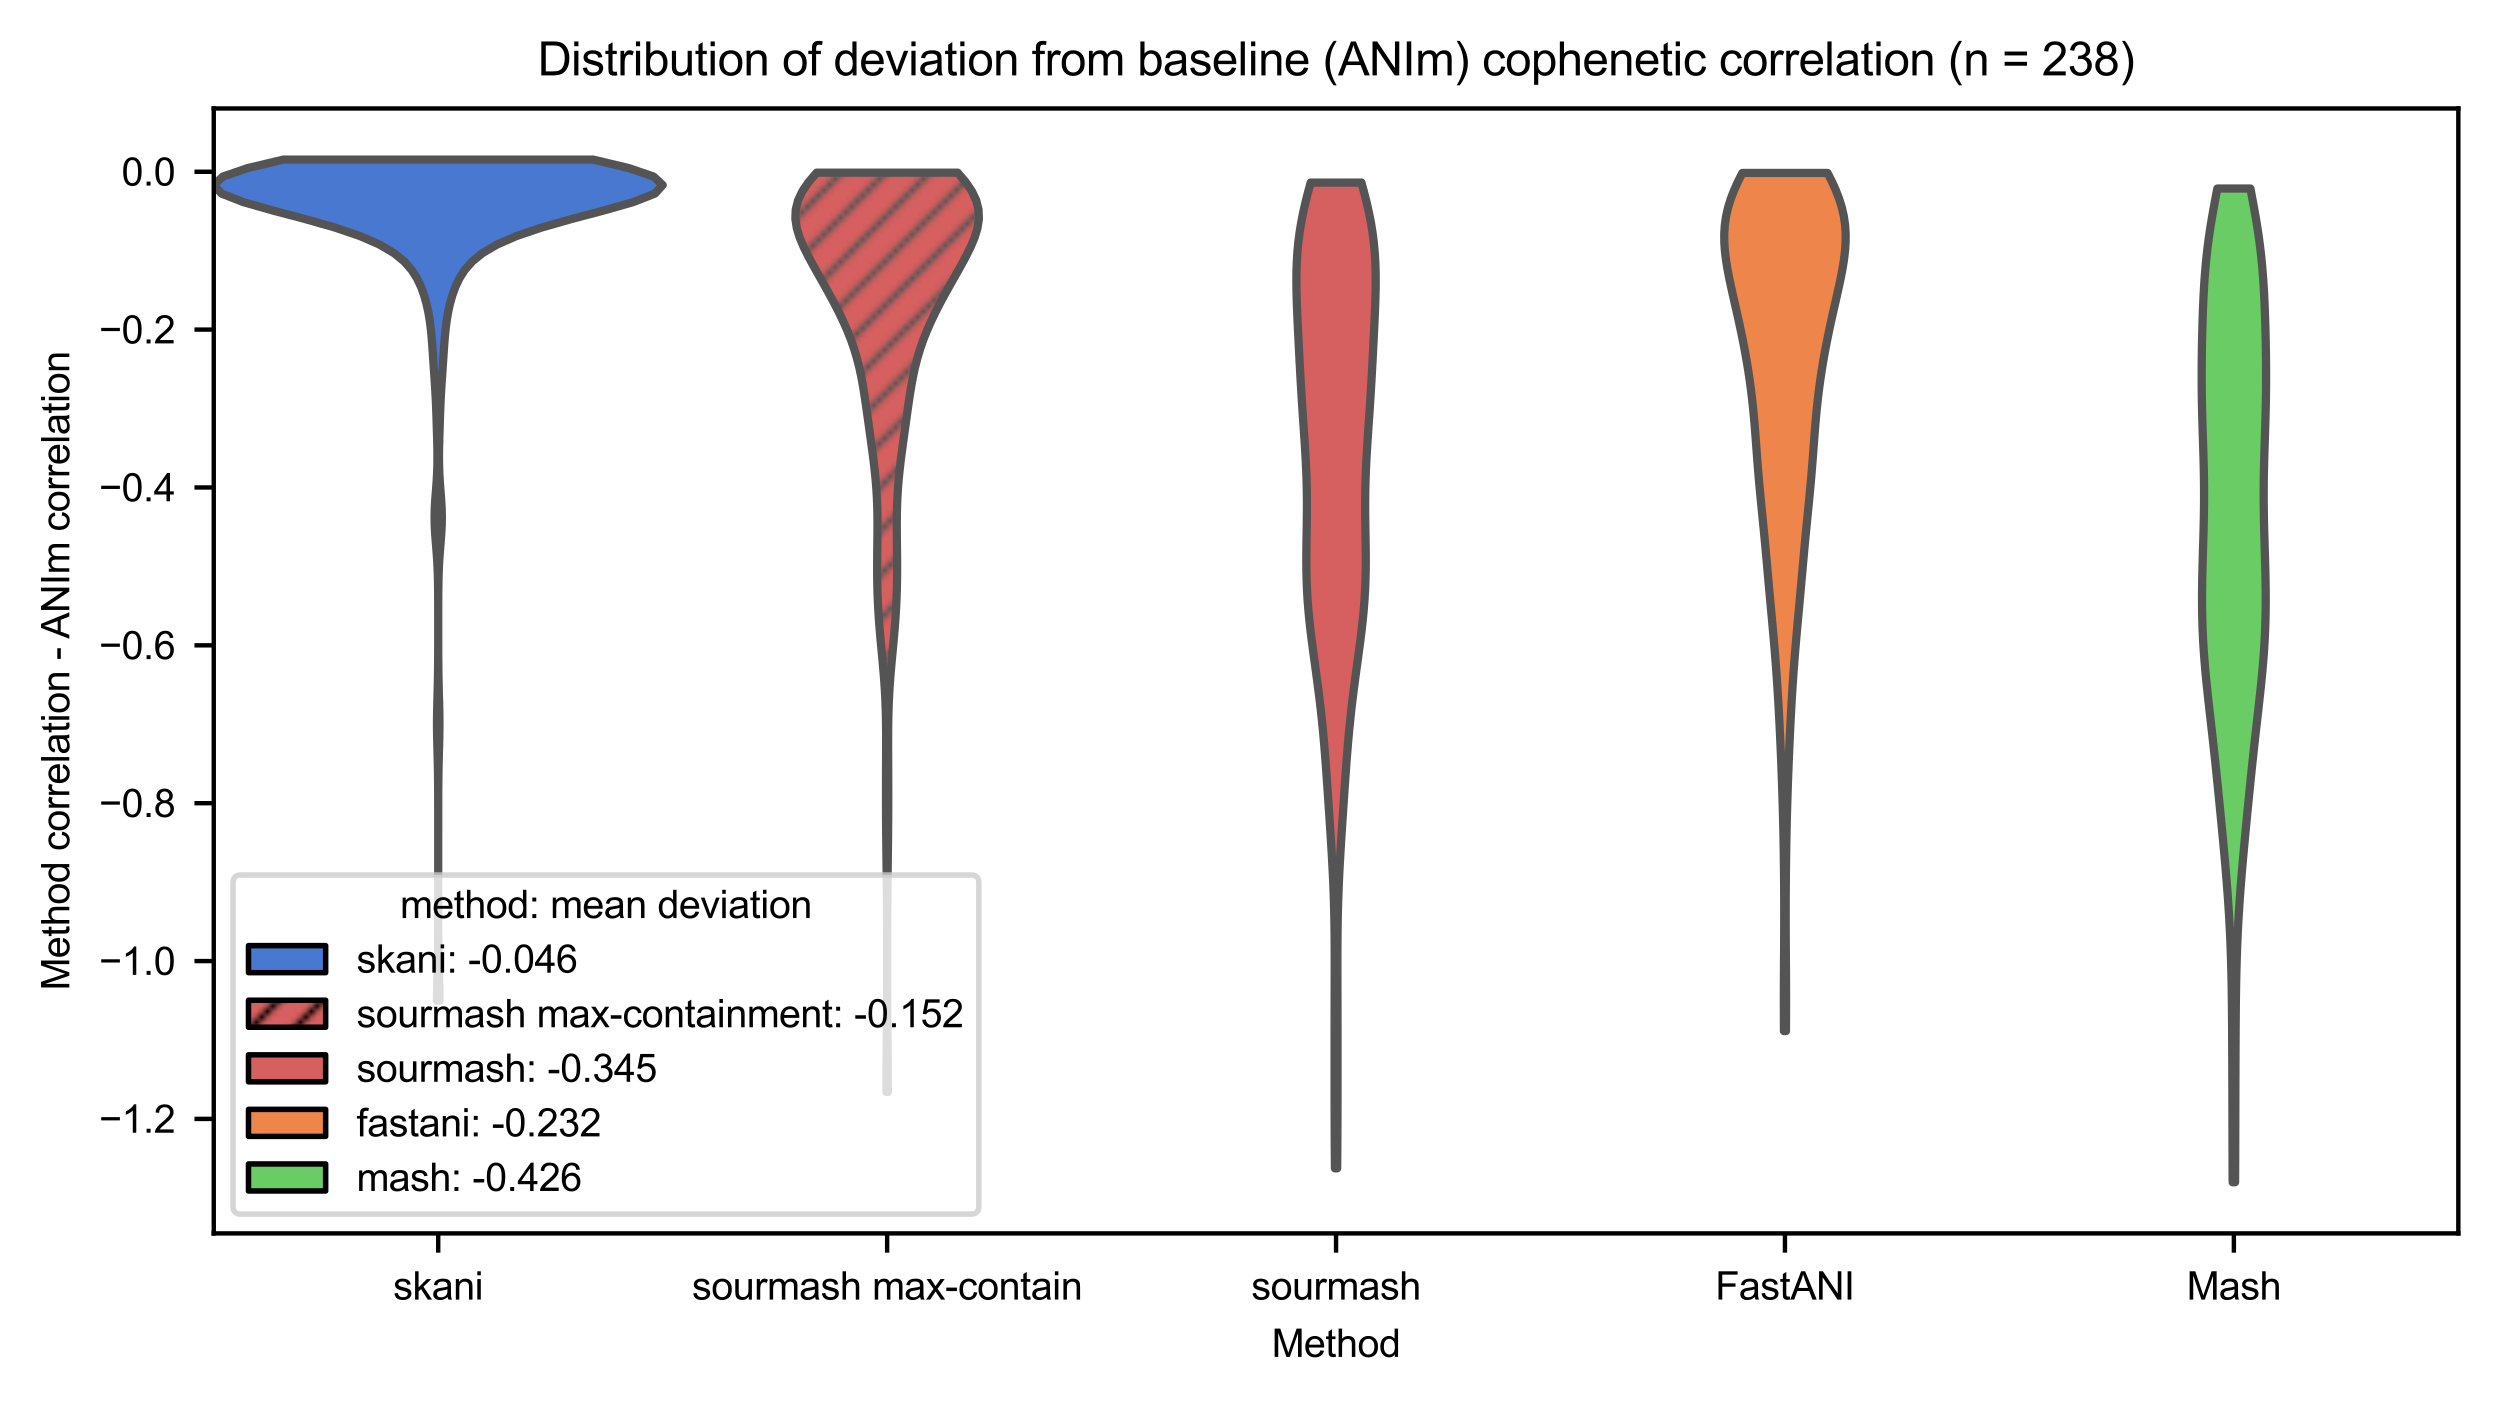 <?xml version="1.0" encoding="utf-8" standalone="no"?>
<!DOCTYPE svg PUBLIC "-//W3C//DTD SVG 1.1//EN"
  "http://www.w3.org/Graphics/SVG/1.1/DTD/svg11.dtd">
<svg xmlns:xlink="http://www.w3.org/1999/xlink" width="453.543pt" height="255.118pt" viewBox="0 0 453.543 255.118" xmlns="http://www.w3.org/2000/svg" version="1.1">
 <defs>
  <style type="text/css">*{stroke-linejoin: round; stroke-linecap: butt}</style>
 </defs>
 <g id="figure_1">
  <g id="patch_1">
   <path d="M 0 255.118 
L 453.543 255.118 
L 453.543 0 
L 0 0 
L 0 255.118 
z
" style="fill: none"/>
  </g>
  <g id="axes_1">
   <g id="patch_2">
    <path d="M 38.78 223.755 
L 445.983 223.755 
L 445.983 19.675 
L 38.78 19.675 
L 38.78 223.755 
z
" style="fill: none"/>
   </g>
   <g id="PolyCollection_1">
    <defs>
     <path id="md83877a756" d="M 79.723 -73.563 
L 79.278 -73.563 
L 79.288 -75.104 
L 79.318 -76.646 
L 79.358 -78.187 
L 79.4 -79.728 
L 79.437 -81.27 
L 79.464 -82.811 
L 79.481 -84.353 
L 79.491 -85.894 
L 79.497 -87.436 
L 79.499 -88.977 
L 79.5 -90.519 
L 79.5 -92.06 
L 79.5 -93.602 
L 79.5 -95.143 
L 79.5 -96.684 
L 79.5 -98.226 
L 79.5 -99.767 
L 79.5 -101.309 
L 79.5 -102.85 
L 79.5 -104.392 
L 79.5 -105.933 
L 79.5 -107.475 
L 79.498 -109.016 
L 79.495 -110.558 
L 79.488 -112.099 
L 79.475 -113.64 
L 79.454 -115.182 
L 79.423 -116.723 
L 79.384 -118.265 
L 79.342 -119.806 
L 79.305 -121.348 
L 79.282 -122.889 
L 79.279 -124.431 
L 79.298 -125.972 
L 79.333 -127.514 
L 79.375 -129.055 
L 79.415 -130.597 
L 79.448 -132.138 
L 79.471 -133.679 
L 79.486 -135.221 
L 79.494 -136.762 
L 79.498 -138.304 
L 79.499 -139.845 
L 79.5 -141.387 
L 79.5 -142.928 
L 79.498 -144.47 
L 79.495 -146.011 
L 79.487 -147.553 
L 79.469 -149.094 
L 79.435 -150.635 
L 79.379 -152.177 
L 79.293 -153.718 
L 79.182 -155.26 
L 79.057 -156.801 
L 78.94 -158.343 
L 78.86 -159.884 
L 78.836 -161.426 
L 78.876 -162.967 
L 78.967 -164.509 
L 79.085 -166.05 
L 79.201 -167.591 
L 79.291 -169.133 
L 79.345 -170.674 
L 79.361 -172.216 
L 79.346 -173.757 
L 79.31 -175.299 
L 79.264 -176.84 
L 79.215 -178.382 
L 79.165 -179.923 
L 79.108 -181.465 
L 79.038 -183.006 
L 78.952 -184.547 
L 78.852 -186.089 
L 78.746 -187.63 
L 78.64 -189.172 
L 78.538 -190.713 
L 78.433 -192.255 
L 78.315 -193.796 
L 78.167 -195.338 
L 77.974 -196.879 
L 77.718 -198.421 
L 77.384 -199.962 
L 76.953 -201.504 
L 76.399 -203.045 
L 75.674 -204.586 
L 74.697 -206.128 
L 73.347 -207.669 
L 71.457 -209.211 
L 68.836 -210.752 
L 65.301 -212.294 
L 60.766 -213.835 
L 55.353 -215.377 
L 49.521 -216.918 
L 44.106 -218.46 
L 40.19 -220.001 
L 38.78 -221.542 
L 40.422 -223.084 
L 44.928 -224.625 
L 51.409 -226.167 
L 107.592 -226.167 
L 107.592 -226.167 
L 114.073 -224.625 
L 118.579 -223.084 
L 120.221 -221.542 
L 118.811 -220.001 
L 114.895 -218.46 
L 109.48 -216.918 
L 103.648 -215.377 
L 98.235 -213.835 
L 93.7 -212.294 
L 90.165 -210.752 
L 87.544 -209.211 
L 85.654 -207.669 
L 84.304 -206.128 
L 83.327 -204.586 
L 82.602 -203.045 
L 82.048 -201.504 
L 81.617 -199.962 
L 81.283 -198.421 
L 81.027 -196.879 
L 80.834 -195.338 
L 80.686 -193.796 
L 80.568 -192.255 
L 80.463 -190.713 
L 80.361 -189.172 
L 80.255 -187.63 
L 80.149 -186.089 
L 80.049 -184.547 
L 79.963 -183.006 
L 79.893 -181.465 
L 79.836 -179.923 
L 79.786 -178.382 
L 79.737 -176.84 
L 79.691 -175.299 
L 79.655 -173.757 
L 79.64 -172.216 
L 79.656 -170.674 
L 79.71 -169.133 
L 79.8 -167.591 
L 79.916 -166.05 
L 80.034 -164.509 
L 80.125 -162.967 
L 80.165 -161.426 
L 80.141 -159.884 
L 80.061 -158.343 
L 79.944 -156.801 
L 79.819 -155.26 
L 79.707 -153.718 
L 79.622 -152.177 
L 79.566 -150.635 
L 79.532 -149.094 
L 79.514 -147.553 
L 79.506 -146.011 
L 79.502 -144.47 
L 79.501 -142.928 
L 79.501 -141.387 
L 79.502 -139.845 
L 79.503 -138.304 
L 79.507 -136.762 
L 79.515 -135.221 
L 79.529 -133.679 
L 79.553 -132.138 
L 79.586 -130.597 
L 79.626 -129.055 
L 79.668 -127.514 
L 79.703 -125.972 
L 79.722 -124.431 
L 79.719 -122.889 
L 79.696 -121.348 
L 79.659 -119.806 
L 79.617 -118.265 
L 79.578 -116.723 
L 79.547 -115.182 
L 79.526 -113.64 
L 79.513 -112.099 
L 79.506 -110.558 
L 79.503 -109.016 
L 79.501 -107.475 
L 79.501 -105.933 
L 79.501 -104.392 
L 79.5 -102.85 
L 79.5 -101.309 
L 79.5 -99.767 
L 79.5 -98.226 
L 79.5 -96.684 
L 79.5 -95.143 
L 79.501 -93.602 
L 79.501 -92.06 
L 79.501 -90.519 
L 79.502 -88.977 
L 79.504 -87.436 
L 79.51 -85.894 
L 79.52 -84.353 
L 79.537 -82.811 
L 79.564 -81.27 
L 79.601 -79.728 
L 79.643 -78.187 
L 79.683 -76.646 
L 79.713 -75.104 
L 79.723 -73.563 
z
" style="stroke: #545454; stroke-width: 1.5"/>
    </defs>
    <g clip-path="url(#pf78783e602)">
     <use xlink:href="#md83877a756" x="0" y="255.118" style="fill: #4878d0; stroke: #545454; stroke-width: 1.5"/>
    </g>
   </g>
   <g id="PolyCollection_2">
    <path d="M 161.074 198.091 
L 160.808 198.091 
L 160.811 196.406 
L 160.819 194.722 
L 160.831 193.037 
L 160.846 191.353 
L 160.863 189.668 
L 160.879 187.984 
L 160.894 186.299 
L 160.907 184.615 
L 160.917 182.93 
L 160.925 181.245 
L 160.931 179.561 
L 160.934 177.876 
L 160.937 176.192 
L 160.937 174.507 
L 160.937 172.823 
L 160.935 171.138 
L 160.932 169.454 
L 160.927 167.769 
L 160.92 166.085 
L 160.91 164.4 
L 160.897 162.715 
L 160.881 161.031 
L 160.863 159.346 
L 160.843 157.662 
L 160.822 155.977 
L 160.802 154.293 
L 160.783 152.608 
L 160.766 150.924 
L 160.753 149.239 
L 160.743 147.554 
L 160.738 145.87 
L 160.736 144.185 
L 160.737 142.501 
L 160.742 140.816 
L 160.748 139.132 
L 160.755 137.447 
L 160.761 135.763 
L 160.762 134.078 
L 160.754 132.393 
L 160.734 130.709 
L 160.695 129.024 
L 160.636 127.34 
L 160.553 125.655 
L 160.447 123.971 
L 160.319 122.286 
L 160.174 120.602 
L 160.018 118.917 
L 159.858 117.233 
L 159.704 115.548 
L 159.56 113.863 
L 159.434 112.179 
L 159.328 110.494 
L 159.245 108.81 
L 159.185 107.125 
L 159.147 105.441 
L 159.131 103.756 
L 159.131 102.072 
L 159.145 100.387 
L 159.164 98.702 
L 159.183 97.018 
L 159.192 95.333 
L 159.182 93.649 
L 159.147 91.964 
L 159.08 90.28 
L 158.978 88.595 
L 158.841 86.911 
L 158.671 85.226 
L 158.474 83.541 
L 158.258 81.857 
L 158.029 80.172 
L 157.795 78.488 
L 157.561 76.803 
L 157.326 75.119 
L 157.088 73.434 
L 156.839 71.75 
L 156.567 70.065 
L 156.257 68.381 
L 155.895 66.696 
L 155.466 65.011 
L 154.961 63.327 
L 154.375 61.642 
L 153.707 59.958 
L 152.963 58.273 
L 152.152 56.589 
L 151.286 54.904 
L 150.376 53.22 
L 149.437 51.535 
L 148.484 49.85 
L 147.537 48.166 
L 146.625 46.481 
L 145.789 44.797 
L 145.08 43.112 
L 144.562 41.428 
L 144.301 39.743 
L 144.357 38.059 
L 144.775 36.374 
L 145.567 34.689 
L 146.714 33.005 
L 148.156 31.32 
L 173.726 31.32 
L 173.726 31.32 
L 175.169 33.005 
L 176.315 34.689 
L 177.108 36.374 
L 177.525 38.059 
L 177.581 39.743 
L 177.32 41.428 
L 176.802 43.112 
L 176.093 44.797 
L 175.257 46.481 
L 174.345 48.166 
L 173.399 49.85 
L 172.445 51.535 
L 171.506 53.22 
L 170.596 54.904 
L 169.73 56.589 
L 168.919 58.273 
L 168.175 59.958 
L 167.507 61.642 
L 166.921 63.327 
L 166.416 65.011 
L 165.987 66.696 
L 165.625 68.381 
L 165.315 70.065 
L 165.043 71.75 
L 164.794 73.434 
L 164.556 75.119 
L 164.322 76.803 
L 164.087 78.488 
L 163.853 80.172 
L 163.625 81.857 
L 163.408 83.541 
L 163.211 85.226 
L 163.042 86.911 
L 162.904 88.595 
L 162.802 90.28 
L 162.735 91.964 
L 162.7 93.649 
L 162.691 95.333 
L 162.699 97.018 
L 162.718 98.702 
L 162.738 100.387 
L 162.751 102.072 
L 162.752 103.756 
L 162.735 105.441 
L 162.697 107.125 
L 162.638 108.81 
L 162.554 110.494 
L 162.449 112.179 
L 162.322 113.863 
L 162.179 115.548 
L 162.024 117.233 
L 161.865 118.917 
L 161.709 120.602 
L 161.563 122.286 
L 161.435 123.971 
L 161.329 125.655 
L 161.246 127.34 
L 161.187 129.024 
L 161.149 130.709 
L 161.128 132.393 
L 161.12 134.078 
L 161.121 135.763 
L 161.127 137.447 
L 161.134 139.132 
L 161.141 140.816 
L 161.145 142.501 
L 161.147 144.185 
L 161.145 145.87 
L 161.139 147.554 
L 161.129 149.239 
L 161.116 150.924 
L 161.099 152.608 
L 161.08 154.293 
L 161.06 155.977 
L 161.039 157.662 
L 161.019 159.346 
L 161.001 161.031 
L 160.985 162.715 
L 160.972 164.4 
L 160.962 166.085 
L 160.955 167.769 
L 160.95 169.454 
L 160.947 171.138 
L 160.945 172.823 
L 160.945 174.507 
L 160.946 176.192 
L 160.948 177.876 
L 160.951 179.561 
L 160.957 181.245 
L 160.965 182.93 
L 160.975 184.615 
L 160.988 186.299 
L 161.003 187.984 
L 161.019 189.668 
L 161.036 191.353 
L 161.051 193.037 
L 161.064 194.722 
L 161.072 196.406 
L 161.074 198.091 
z
" clip-path="url(#pf78783e602)" style="fill: url(#he6aa6ac567); stroke: #545454; stroke-width: 1.5"/>
   </g>
   <g id="PolyCollection_3">
    <defs>
     <path id="m63a337bab3" d="M 242.584 -43.164 
L 242.179 -43.164 
L 242.164 -44.97 
L 242.15 -46.776 
L 242.139 -48.583 
L 242.131 -50.389 
L 242.124 -52.196 
L 242.119 -54.002 
L 242.116 -55.808 
L 242.114 -57.615 
L 242.114 -59.421 
L 242.113 -61.227 
L 242.113 -63.034 
L 242.114 -64.84 
L 242.115 -66.647 
L 242.117 -68.453 
L 242.119 -70.259 
L 242.122 -72.066 
L 242.125 -73.872 
L 242.129 -75.678 
L 242.133 -77.485 
L 242.136 -79.291 
L 242.135 -81.098 
L 242.131 -82.904 
L 242.121 -84.71 
L 242.102 -86.517 
L 242.074 -88.323 
L 242.036 -90.129 
L 241.985 -91.936 
L 241.921 -93.742 
L 241.846 -95.549 
L 241.759 -97.355 
L 241.662 -99.161 
L 241.557 -100.968 
L 241.445 -102.774 
L 241.329 -104.58 
L 241.211 -106.387 
L 241.09 -108.193 
L 240.969 -110 
L 240.846 -111.806 
L 240.721 -113.612 
L 240.593 -115.419 
L 240.458 -117.225 
L 240.315 -119.031 
L 240.162 -120.838 
L 239.997 -122.644 
L 239.817 -124.451 
L 239.621 -126.257 
L 239.411 -128.063 
L 239.187 -129.87 
L 238.951 -131.676 
L 238.706 -133.482 
L 238.458 -135.289 
L 238.212 -137.095 
L 237.974 -138.902 
L 237.751 -140.708 
L 237.549 -142.514 
L 237.375 -144.321 
L 237.231 -146.127 
L 237.122 -147.933 
L 237.046 -149.74 
L 237.004 -151.546 
L 236.99 -153.353 
L 236.998 -155.159 
L 237.021 -156.965 
L 237.051 -158.772 
L 237.078 -160.578 
L 237.096 -162.384 
L 237.098 -164.191 
L 237.079 -165.997 
L 237.038 -167.804 
L 236.974 -169.61 
L 236.889 -171.416 
L 236.788 -173.223 
L 236.675 -175.029 
L 236.554 -176.835 
L 236.43 -178.642 
L 236.308 -180.448 
L 236.189 -182.255 
L 236.076 -184.061 
L 235.97 -185.867 
L 235.868 -187.674 
L 235.771 -189.48 
L 235.677 -191.286 
L 235.585 -193.093 
L 235.494 -194.899 
L 235.408 -196.706 
L 235.328 -198.512 
L 235.26 -200.318 
L 235.21 -202.125 
L 235.187 -203.931 
L 235.2 -205.737 
L 235.257 -207.544 
L 235.367 -209.35 
L 235.536 -211.157 
L 235.768 -212.963 
L 236.064 -214.769 
L 236.42 -216.576 
L 236.831 -218.382 
L 237.287 -220.188 
L 237.776 -221.995 
L 246.988 -221.995 
L 246.988 -221.995 
L 247.476 -220.188 
L 247.932 -218.382 
L 248.343 -216.576 
L 248.7 -214.769 
L 248.995 -212.963 
L 249.227 -211.157 
L 249.396 -209.35 
L 249.506 -207.544 
L 249.563 -205.737 
L 249.576 -203.931 
L 249.553 -202.125 
L 249.504 -200.318 
L 249.435 -198.512 
L 249.356 -196.706 
L 249.269 -194.899 
L 249.179 -193.093 
L 249.087 -191.286 
L 248.992 -189.48 
L 248.895 -187.674 
L 248.794 -185.867 
L 248.687 -184.061 
L 248.574 -182.255 
L 248.456 -180.448 
L 248.333 -178.642 
L 248.21 -176.835 
L 248.089 -175.029 
L 247.975 -173.223 
L 247.874 -171.416 
L 247.79 -169.61 
L 247.726 -167.804 
L 247.684 -165.997 
L 247.666 -164.191 
L 247.667 -162.384 
L 247.685 -160.578 
L 247.712 -158.772 
L 247.742 -156.965 
L 247.765 -155.159 
L 247.774 -153.353 
L 247.76 -151.546 
L 247.717 -149.74 
L 247.642 -147.933 
L 247.532 -146.127 
L 247.389 -144.321 
L 247.214 -142.514 
L 247.012 -140.708 
L 246.789 -138.902 
L 246.551 -137.095 
L 246.305 -135.289 
L 246.057 -133.482 
L 245.813 -131.676 
L 245.577 -129.87 
L 245.352 -128.063 
L 245.142 -126.257 
L 244.947 -124.451 
L 244.767 -122.644 
L 244.601 -120.838 
L 244.448 -119.031 
L 244.305 -117.225 
L 244.171 -115.419 
L 244.042 -113.612 
L 243.917 -111.806 
L 243.795 -110 
L 243.673 -108.193 
L 243.553 -106.387 
L 243.434 -104.58 
L 243.318 -102.774 
L 243.207 -100.968 
L 243.102 -99.161 
L 243.005 -97.355 
L 242.918 -95.549 
L 242.842 -93.742 
L 242.779 -91.936 
L 242.728 -90.129 
L 242.689 -88.323 
L 242.661 -86.517 
L 242.643 -84.71 
L 242.632 -82.904 
L 242.628 -81.098 
L 242.628 -79.291 
L 242.63 -77.485 
L 242.634 -75.678 
L 242.638 -73.872 
L 242.642 -72.066 
L 242.645 -70.259 
L 242.647 -68.453 
L 242.649 -66.647 
L 242.65 -64.84 
L 242.65 -63.034 
L 242.65 -61.227 
L 242.65 -59.421 
L 242.649 -57.615 
L 242.647 -55.808 
L 242.644 -54.002 
L 242.639 -52.196 
L 242.633 -50.389 
L 242.624 -48.583 
L 242.613 -46.776 
L 242.6 -44.97 
L 242.584 -43.164 
z
" style="stroke: #545454; stroke-width: 1.5"/>
    </defs>
    <g clip-path="url(#pf78783e602)">
     <use xlink:href="#m63a337bab3" x="0" y="255.118" style="fill: #d65f5f; stroke: #545454; stroke-width: 1.5"/>
    </g>
   </g>
   <g id="PolyCollection_4">
    <defs>
     <path id="mf1276d7eeb" d="M 324.003 -68.069 
L 323.642 -68.069 
L 323.632 -69.642 
L 323.626 -71.214 
L 323.623 -72.787 
L 323.623 -74.359 
L 323.627 -75.931 
L 323.634 -77.504 
L 323.642 -79.076 
L 323.652 -80.649 
L 323.662 -82.221 
L 323.672 -83.794 
L 323.68 -85.366 
L 323.686 -86.938 
L 323.689 -88.511 
L 323.689 -90.083 
L 323.686 -91.656 
L 323.679 -93.228 
L 323.668 -94.801 
L 323.654 -96.373 
L 323.637 -97.945 
L 323.617 -99.518 
L 323.593 -101.09 
L 323.565 -102.663 
L 323.534 -104.235 
L 323.499 -105.808 
L 323.459 -107.38 
L 323.416 -108.952 
L 323.369 -110.525 
L 323.318 -112.097 
L 323.263 -113.67 
L 323.205 -115.242 
L 323.144 -116.815 
L 323.079 -118.387 
L 323.011 -119.96 
L 322.94 -121.532 
L 322.865 -123.104 
L 322.786 -124.677 
L 322.702 -126.249 
L 322.613 -127.822 
L 322.519 -129.394 
L 322.418 -130.967 
L 322.311 -132.539 
L 322.197 -134.111 
L 322.076 -135.684 
L 321.949 -137.256 
L 321.815 -138.829 
L 321.676 -140.401 
L 321.533 -141.974 
L 321.389 -143.546 
L 321.244 -145.118 
L 321.099 -146.691 
L 320.956 -148.263 
L 320.815 -149.836 
L 320.675 -151.408 
L 320.535 -152.981 
L 320.393 -154.553 
L 320.249 -156.125 
L 320.1 -157.698 
L 319.948 -159.27 
L 319.793 -160.843 
L 319.636 -162.415 
L 319.48 -163.988 
L 319.328 -165.56 
L 319.181 -167.133 
L 319.043 -168.705 
L 318.912 -170.277 
L 318.788 -171.85 
L 318.669 -173.422 
L 318.552 -174.995 
L 318.432 -176.567 
L 318.306 -178.14 
L 318.167 -179.712 
L 318.014 -181.284 
L 317.843 -182.857 
L 317.653 -184.429 
L 317.441 -186.002 
L 317.209 -187.574 
L 316.956 -189.147 
L 316.682 -190.719 
L 316.39 -192.291 
L 316.079 -193.864 
L 315.752 -195.436 
L 315.411 -197.009 
L 315.06 -198.581 
L 314.702 -200.154 
L 314.345 -201.726 
L 313.996 -203.298 
L 313.666 -204.871 
L 313.368 -206.443 
L 313.116 -208.016 
L 312.927 -209.588 
L 312.82 -211.161 
L 312.81 -212.733 
L 312.913 -214.305 
L 313.14 -215.878 
L 313.498 -217.45 
L 313.984 -219.023 
L 314.589 -220.595 
L 315.299 -222.168 
L 316.09 -223.74 
L 331.555 -223.74 
L 331.555 -223.74 
L 332.346 -222.168 
L 333.055 -220.595 
L 333.661 -219.023 
L 334.147 -217.45 
L 334.504 -215.878 
L 334.732 -214.305 
L 334.835 -212.733 
L 334.825 -211.161 
L 334.717 -209.588 
L 334.529 -208.016 
L 334.277 -206.443 
L 333.979 -204.871 
L 333.648 -203.298 
L 333.3 -201.726 
L 332.942 -200.154 
L 332.585 -198.581 
L 332.233 -197.009 
L 331.893 -195.436 
L 331.566 -193.864 
L 331.255 -192.291 
L 330.962 -190.719 
L 330.689 -189.147 
L 330.436 -187.574 
L 330.203 -186.002 
L 329.992 -184.429 
L 329.801 -182.857 
L 329.63 -181.284 
L 329.477 -179.712 
L 329.339 -178.14 
L 329.212 -176.567 
L 329.093 -174.995 
L 328.975 -173.422 
L 328.857 -171.85 
L 328.733 -170.277 
L 328.602 -168.705 
L 328.463 -167.133 
L 328.317 -165.56 
L 328.165 -163.988 
L 328.009 -162.415 
L 327.852 -160.843 
L 327.697 -159.27 
L 327.544 -157.698 
L 327.396 -156.125 
L 327.252 -154.553 
L 327.11 -152.981 
L 326.97 -151.408 
L 326.83 -149.836 
L 326.688 -148.263 
L 326.545 -146.691 
L 326.401 -145.118 
L 326.256 -143.546 
L 326.111 -141.974 
L 325.969 -140.401 
L 325.83 -138.829 
L 325.696 -137.256 
L 325.568 -135.684 
L 325.447 -134.111 
L 325.333 -132.539 
L 325.226 -130.967 
L 325.126 -129.394 
L 325.031 -127.822 
L 324.943 -126.249 
L 324.859 -124.677 
L 324.78 -123.104 
L 324.705 -121.532 
L 324.633 -119.96 
L 324.565 -118.387 
L 324.501 -116.815 
L 324.439 -115.242 
L 324.381 -113.67 
L 324.327 -112.097 
L 324.276 -110.525 
L 324.229 -108.952 
L 324.185 -107.38 
L 324.146 -105.808 
L 324.111 -104.235 
L 324.08 -102.663 
L 324.052 -101.09 
L 324.028 -99.518 
L 324.008 -97.945 
L 323.99 -96.373 
L 323.976 -94.801 
L 323.966 -93.228 
L 323.959 -91.656 
L 323.955 -90.083 
L 323.955 -88.511 
L 323.958 -86.938 
L 323.964 -85.366 
L 323.973 -83.794 
L 323.982 -82.221 
L 323.993 -80.649 
L 324.002 -79.076 
L 324.011 -77.504 
L 324.018 -75.931 
L 324.021 -74.359 
L 324.022 -72.787 
L 324.019 -71.214 
L 324.012 -69.642 
L 324.003 -68.069 
z
" style="stroke: #545454; stroke-width: 1.5"/>
    </defs>
    <g clip-path="url(#pf78783e602)">
     <use xlink:href="#mf1276d7eeb" x="0" y="255.118" style="fill: #ee854a; stroke: #545454; stroke-width: 1.5"/>
    </g>
   </g>
   <g id="PolyCollection_5">
    <defs>
     <path id="mc5e1f3515c" d="M 405.482 -40.64 
L 405.044 -40.64 
L 405.034 -42.461 
L 405.026 -44.282 
L 405.02 -46.103 
L 405.014 -47.924 
L 405.01 -49.745 
L 405.006 -51.566 
L 405.001 -53.387 
L 404.997 -55.208 
L 404.992 -57.029 
L 404.986 -58.85 
L 404.979 -60.671 
L 404.972 -62.491 
L 404.965 -64.312 
L 404.956 -66.133 
L 404.946 -67.954 
L 404.934 -69.775 
L 404.919 -71.596 
L 404.9 -73.417 
L 404.875 -75.238 
L 404.844 -77.059 
L 404.805 -78.88 
L 404.756 -80.701 
L 404.696 -82.522 
L 404.626 -84.343 
L 404.543 -86.164 
L 404.447 -87.985 
L 404.34 -89.806 
L 404.221 -91.627 
L 404.09 -93.448 
L 403.949 -95.269 
L 403.799 -97.09 
L 403.641 -98.911 
L 403.477 -100.732 
L 403.308 -102.553 
L 403.135 -104.374 
L 402.96 -106.195 
L 402.782 -108.016 
L 402.603 -109.837 
L 402.422 -111.658 
L 402.238 -113.479 
L 402.052 -115.3 
L 401.86 -117.121 
L 401.665 -118.942 
L 401.464 -120.763 
L 401.259 -122.584 
L 401.052 -124.405 
L 400.844 -126.226 
L 400.639 -128.047 
L 400.441 -129.868 
L 400.253 -131.689 
L 400.08 -133.51 
L 399.924 -135.331 
L 399.79 -137.151 
L 399.68 -138.972 
L 399.594 -140.793 
L 399.534 -142.614 
L 399.498 -144.435 
L 399.486 -146.256 
L 399.494 -148.077 
L 399.519 -149.898 
L 399.558 -151.719 
L 399.607 -153.54 
L 399.661 -155.361 
L 399.715 -157.182 
L 399.765 -159.003 
L 399.807 -160.824 
L 399.838 -162.645 
L 399.853 -164.466 
L 399.853 -166.287 
L 399.837 -168.108 
L 399.805 -169.929 
L 399.761 -171.75 
L 399.708 -173.571 
L 399.65 -175.392 
L 399.591 -177.213 
L 399.537 -179.034 
L 399.49 -180.855 
L 399.454 -182.676 
L 399.43 -184.497 
L 399.42 -186.318 
L 399.422 -188.139 
L 399.436 -189.96 
L 399.461 -191.781 
L 399.496 -193.602 
L 399.54 -195.423 
L 399.593 -197.244 
L 399.658 -199.065 
L 399.736 -200.886 
L 399.831 -202.707 
L 399.948 -204.528 
L 400.09 -206.349 
L 400.26 -208.17 
L 400.463 -209.991 
L 400.697 -211.812 
L 400.964 -213.632 
L 401.259 -215.453 
L 401.579 -217.274 
L 401.916 -219.095 
L 402.264 -220.916 
L 408.262 -220.916 
L 408.262 -220.916 
L 408.61 -219.095 
L 408.947 -217.274 
L 409.267 -215.453 
L 409.562 -213.632 
L 409.829 -211.812 
L 410.063 -209.991 
L 410.266 -208.17 
L 410.436 -206.349 
L 410.578 -204.528 
L 410.695 -202.707 
L 410.79 -200.886 
L 410.868 -199.065 
L 410.933 -197.244 
L 410.986 -195.423 
L 411.03 -193.602 
L 411.065 -191.781 
L 411.09 -189.96 
L 411.104 -188.139 
L 411.106 -186.318 
L 411.096 -184.497 
L 411.072 -182.676 
L 411.036 -180.855 
L 410.989 -179.034 
L 410.935 -177.213 
L 410.876 -175.392 
L 410.818 -173.571 
L 410.765 -171.75 
L 410.721 -169.929 
L 410.689 -168.108 
L 410.673 -166.287 
L 410.673 -164.466 
L 410.688 -162.645 
L 410.719 -160.824 
L 410.761 -159.003 
L 410.811 -157.182 
L 410.865 -155.361 
L 410.919 -153.54 
L 410.968 -151.719 
L 411.007 -149.898 
L 411.032 -148.077 
L 411.04 -146.256 
L 411.028 -144.435 
L 410.992 -142.614 
L 410.932 -140.793 
L 410.846 -138.972 
L 410.736 -137.151 
L 410.602 -135.331 
L 410.446 -133.51 
L 410.273 -131.689 
L 410.085 -129.868 
L 409.887 -128.047 
L 409.682 -126.226 
L 409.474 -124.405 
L 409.267 -122.584 
L 409.062 -120.763 
L 408.861 -118.942 
L 408.666 -117.121 
L 408.474 -115.3 
L 408.288 -113.479 
L 408.104 -111.658 
L 407.923 -109.837 
L 407.744 -108.016 
L 407.566 -106.195 
L 407.391 -104.374 
L 407.218 -102.553 
L 407.049 -100.732 
L 406.885 -98.911 
L 406.727 -97.09 
L 406.577 -95.269 
L 406.436 -93.448 
L 406.305 -91.627 
L 406.186 -89.806 
L 406.078 -87.985 
L 405.983 -86.164 
L 405.9 -84.343 
L 405.83 -82.522 
L 405.77 -80.701 
L 405.721 -78.88 
L 405.682 -77.059 
L 405.651 -75.238 
L 405.626 -73.417 
L 405.607 -71.596 
L 405.592 -69.775 
L 405.58 -67.954 
L 405.57 -66.133 
L 405.561 -64.312 
L 405.553 -62.491 
L 405.547 -60.671 
L 405.54 -58.85 
L 405.534 -57.029 
L 405.529 -55.208 
L 405.525 -53.387 
L 405.52 -51.566 
L 405.516 -49.745 
L 405.512 -47.924 
L 405.506 -46.103 
L 405.5 -44.282 
L 405.492 -42.461 
L 405.482 -40.64 
z
" style="stroke: #545454; stroke-width: 1.5"/>
    </defs>
    <g clip-path="url(#pf78783e602)">
     <use xlink:href="#mc5e1f3515c" x="0" y="255.118" style="fill: #6acc64; stroke: #545454; stroke-width: 1.5"/>
    </g>
   </g>
   <g id="matplotlib.axis_1">
    <g id="xtick_1">
     <g id="line2d_1">
      <defs>
       <path id="m9b64223151" d="M 0 0 
L 0 3.5 
" style="stroke: #000000; stroke-width: 0.8"/>
      </defs>
      <g>
       <use xlink:href="#m9b64223151" x="79.5" y="223.755" style="stroke: #000000; stroke-width: 0.8"/>
      </g>
     </g>
     <g id="text_1">
      <!-- skani -->
      <g transform="translate(71.33 235.765) scale(0.07 -0.07)">
       <defs>
        <path id="ArialMT-73" d="M 197 991 
L 753 1078 
Q 800 744 1014 566 
Q 1228 388 1613 388 
Q 2000 388 2187 545 
Q 2375 703 2375 916 
Q 2375 1106 2209 1216 
Q 2094 1291 1634 1406 
Q 1016 1563 777 1677 
Q 538 1791 414 1992 
Q 291 2194 291 2438 
Q 291 2659 392 2848 
Q 494 3038 669 3163 
Q 800 3259 1026 3326 
Q 1253 3394 1513 3394 
Q 1903 3394 2198 3281 
Q 2494 3169 2634 2976 
Q 2775 2784 2828 2463 
L 2278 2388 
Q 2241 2644 2061 2787 
Q 1881 2931 1553 2931 
Q 1166 2931 1000 2803 
Q 834 2675 834 2503 
Q 834 2394 903 2306 
Q 972 2216 1119 2156 
Q 1203 2125 1616 2013 
Q 2213 1853 2448 1751 
Q 2684 1650 2818 1456 
Q 2953 1263 2953 975 
Q 2953 694 2789 445 
Q 2625 197 2315 61 
Q 2006 -75 1616 -75 
Q 969 -75 630 194 
Q 291 463 197 991 
z
" transform="scale(0.016)"/>
        <path id="ArialMT-6b" d="M 425 0 
L 425 4581 
L 988 4581 
L 988 1969 
L 2319 3319 
L 3047 3319 
L 1778 2088 
L 3175 0 
L 2481 0 
L 1384 1697 
L 988 1316 
L 988 0 
L 425 0 
z
" transform="scale(0.016)"/>
        <path id="ArialMT-61" d="M 2588 409 
Q 2275 144 1986 34 
Q 1697 -75 1366 -75 
Q 819 -75 525 192 
Q 231 459 231 875 
Q 231 1119 342 1320 
Q 453 1522 633 1644 
Q 813 1766 1038 1828 
Q 1203 1872 1538 1913 
Q 2219 1994 2541 2106 
Q 2544 2222 2544 2253 
Q 2544 2597 2384 2738 
Q 2169 2928 1744 2928 
Q 1347 2928 1158 2789 
Q 969 2650 878 2297 
L 328 2372 
Q 403 2725 575 2942 
Q 747 3159 1072 3276 
Q 1397 3394 1825 3394 
Q 2250 3394 2515 3294 
Q 2781 3194 2906 3042 
Q 3031 2891 3081 2659 
Q 3109 2516 3109 2141 
L 3109 1391 
Q 3109 606 3145 398 
Q 3181 191 3288 0 
L 2700 0 
Q 2613 175 2588 409 
z
M 2541 1666 
Q 2234 1541 1622 1453 
Q 1275 1403 1131 1340 
Q 988 1278 909 1158 
Q 831 1038 831 891 
Q 831 666 1001 516 
Q 1172 366 1500 366 
Q 1825 366 2078 508 
Q 2331 650 2450 897 
Q 2541 1088 2541 1459 
L 2541 1666 
z
" transform="scale(0.016)"/>
        <path id="ArialMT-6e" d="M 422 0 
L 422 3319 
L 928 3319 
L 928 2847 
Q 1294 3394 1984 3394 
Q 2284 3394 2536 3286 
Q 2788 3178 2913 3003 
Q 3038 2828 3088 2588 
Q 3119 2431 3119 2041 
L 3119 0 
L 2556 0 
L 2556 2019 
Q 2556 2363 2490 2533 
Q 2425 2703 2258 2804 
Q 2091 2906 1866 2906 
Q 1506 2906 1245 2678 
Q 984 2450 984 1813 
L 984 0 
L 422 0 
z
" transform="scale(0.016)"/>
        <path id="ArialMT-69" d="M 425 3934 
L 425 4581 
L 988 4581 
L 988 3934 
L 425 3934 
z
M 425 0 
L 425 3319 
L 988 3319 
L 988 0 
L 425 0 
z
" transform="scale(0.016)"/>
       </defs>
       <use xlink:href="#ArialMT-73"/>
       <use xlink:href="#ArialMT-6b" x="50"/>
       <use xlink:href="#ArialMT-61" x="100"/>
       <use xlink:href="#ArialMT-6e" x="155.615"/>
       <use xlink:href="#ArialMT-69" x="211.23"/>
      </g>
     </g>
    </g>
    <g id="xtick_2">
     <g id="line2d_2">
      <g>
       <use xlink:href="#m9b64223151" x="160.941" y="223.755" style="stroke: #000000; stroke-width: 0.8"/>
      </g>
     </g>
     <g id="text_2">
      <!-- sourmash max-contain -->
      <g transform="translate(125.54 235.765) scale(0.07 -0.07)">
       <defs>
        <path id="ArialMT-6f" d="M 213 1659 
Q 213 2581 725 3025 
Q 1153 3394 1769 3394 
Q 2453 3394 2887 2945 
Q 3322 2497 3322 1706 
Q 3322 1066 3130 698 
Q 2938 331 2570 128 
Q 2203 -75 1769 -75 
Q 1072 -75 642 372 
Q 213 819 213 1659 
z
M 791 1659 
Q 791 1022 1069 705 
Q 1347 388 1769 388 
Q 2188 388 2466 706 
Q 2744 1025 2744 1678 
Q 2744 2294 2464 2611 
Q 2184 2928 1769 2928 
Q 1347 2928 1069 2612 
Q 791 2297 791 1659 
z
" transform="scale(0.016)"/>
        <path id="ArialMT-75" d="M 2597 0 
L 2597 488 
Q 2209 -75 1544 -75 
Q 1250 -75 995 37 
Q 741 150 617 320 
Q 494 491 444 738 
Q 409 903 409 1263 
L 409 3319 
L 972 3319 
L 972 1478 
Q 972 1038 1006 884 
Q 1059 663 1231 536 
Q 1403 409 1656 409 
Q 1909 409 2131 539 
Q 2353 669 2445 892 
Q 2538 1116 2538 1541 
L 2538 3319 
L 3100 3319 
L 3100 0 
L 2597 0 
z
" transform="scale(0.016)"/>
        <path id="ArialMT-72" d="M 416 0 
L 416 3319 
L 922 3319 
L 922 2816 
Q 1116 3169 1280 3281 
Q 1444 3394 1641 3394 
Q 1925 3394 2219 3213 
L 2025 2691 
Q 1819 2813 1613 2813 
Q 1428 2813 1281 2702 
Q 1134 2591 1072 2394 
Q 978 2094 978 1738 
L 978 0 
L 416 0 
z
" transform="scale(0.016)"/>
        <path id="ArialMT-6d" d="M 422 0 
L 422 3319 
L 925 3319 
L 925 2853 
Q 1081 3097 1340 3245 
Q 1600 3394 1931 3394 
Q 2300 3394 2536 3241 
Q 2772 3088 2869 2813 
Q 3263 3394 3894 3394 
Q 4388 3394 4653 3120 
Q 4919 2847 4919 2278 
L 4919 0 
L 4359 0 
L 4359 2091 
Q 4359 2428 4304 2576 
Q 4250 2725 4106 2815 
Q 3963 2906 3769 2906 
Q 3419 2906 3187 2673 
Q 2956 2441 2956 1928 
L 2956 0 
L 2394 0 
L 2394 2156 
Q 2394 2531 2256 2718 
Q 2119 2906 1806 2906 
Q 1569 2906 1367 2781 
Q 1166 2656 1075 2415 
Q 984 2175 984 1722 
L 984 0 
L 422 0 
z
" transform="scale(0.016)"/>
        <path id="ArialMT-68" d="M 422 0 
L 422 4581 
L 984 4581 
L 984 2938 
Q 1378 3394 1978 3394 
Q 2347 3394 2619 3248 
Q 2891 3103 3008 2847 
Q 3125 2591 3125 2103 
L 3125 0 
L 2563 0 
L 2563 2103 
Q 2563 2525 2380 2717 
Q 2197 2909 1863 2909 
Q 1613 2909 1392 2779 
Q 1172 2650 1078 2428 
Q 984 2206 984 1816 
L 984 0 
L 422 0 
z
" transform="scale(0.016)"/>
        <path id="ArialMT-20" transform="scale(0.016)"/>
        <path id="ArialMT-78" d="M 47 0 
L 1259 1725 
L 138 3319 
L 841 3319 
L 1350 2541 
Q 1494 2319 1581 2169 
Q 1719 2375 1834 2534 
L 2394 3319 
L 3066 3319 
L 1919 1756 
L 3153 0 
L 2463 0 
L 1781 1031 
L 1600 1309 
L 728 0 
L 47 0 
z
" transform="scale(0.016)"/>
        <path id="ArialMT-2d" d="M 203 1375 
L 203 1941 
L 1931 1941 
L 1931 1375 
L 203 1375 
z
" transform="scale(0.016)"/>
        <path id="ArialMT-63" d="M 2588 1216 
L 3141 1144 
Q 3050 572 2676 248 
Q 2303 -75 1759 -75 
Q 1078 -75 664 370 
Q 250 816 250 1647 
Q 250 2184 428 2587 
Q 606 2991 970 3192 
Q 1334 3394 1763 3394 
Q 2303 3394 2647 3120 
Q 2991 2847 3088 2344 
L 2541 2259 
Q 2463 2594 2264 2762 
Q 2066 2931 1784 2931 
Q 1359 2931 1093 2626 
Q 828 2322 828 1663 
Q 828 994 1084 691 
Q 1341 388 1753 388 
Q 2084 388 2306 591 
Q 2528 794 2588 1216 
z
" transform="scale(0.016)"/>
        <path id="ArialMT-74" d="M 1650 503 
L 1731 6 
Q 1494 -44 1306 -44 
Q 1000 -44 831 53 
Q 663 150 594 308 
Q 525 466 525 972 
L 525 2881 
L 113 2881 
L 113 3319 
L 525 3319 
L 525 4141 
L 1084 4478 
L 1084 3319 
L 1650 3319 
L 1650 2881 
L 1084 2881 
L 1084 941 
Q 1084 700 1114 631 
Q 1144 563 1211 522 
Q 1278 481 1403 481 
Q 1497 481 1650 503 
z
" transform="scale(0.016)"/>
       </defs>
       <use xlink:href="#ArialMT-73"/>
       <use xlink:href="#ArialMT-6f" x="50"/>
       <use xlink:href="#ArialMT-75" x="105.615"/>
       <use xlink:href="#ArialMT-72" x="161.23"/>
       <use xlink:href="#ArialMT-6d" x="194.531"/>
       <use xlink:href="#ArialMT-61" x="277.832"/>
       <use xlink:href="#ArialMT-73" x="333.447"/>
       <use xlink:href="#ArialMT-68" x="383.447"/>
       <use xlink:href="#ArialMT-20" x="439.062"/>
       <use xlink:href="#ArialMT-6d" x="466.846"/>
       <use xlink:href="#ArialMT-61" x="550.146"/>
       <use xlink:href="#ArialMT-78" x="605.762"/>
       <use xlink:href="#ArialMT-2d" x="655.762"/>
       <use xlink:href="#ArialMT-63" x="689.062"/>
       <use xlink:href="#ArialMT-6f" x="739.062"/>
       <use xlink:href="#ArialMT-6e" x="794.678"/>
       <use xlink:href="#ArialMT-74" x="850.293"/>
       <use xlink:href="#ArialMT-61" x="878.076"/>
       <use xlink:href="#ArialMT-69" x="933.691"/>
       <use xlink:href="#ArialMT-6e" x="955.908"/>
      </g>
     </g>
    </g>
    <g id="xtick_3">
     <g id="line2d_3">
      <g>
       <use xlink:href="#m9b64223151" x="242.382" y="223.755" style="stroke: #000000; stroke-width: 0.8"/>
      </g>
     </g>
     <g id="text_3">
      <!-- sourmash -->
      <g transform="translate(227.016 235.765) scale(0.07 -0.07)">
       <use xlink:href="#ArialMT-73"/>
       <use xlink:href="#ArialMT-6f" x="50"/>
       <use xlink:href="#ArialMT-75" x="105.615"/>
       <use xlink:href="#ArialMT-72" x="161.23"/>
       <use xlink:href="#ArialMT-6d" x="194.531"/>
       <use xlink:href="#ArialMT-61" x="277.832"/>
       <use xlink:href="#ArialMT-73" x="333.447"/>
       <use xlink:href="#ArialMT-68" x="383.447"/>
      </g>
     </g>
    </g>
    <g id="xtick_4">
     <g id="line2d_4">
      <g>
       <use xlink:href="#m9b64223151" x="323.822" y="223.755" style="stroke: #000000; stroke-width: 0.8"/>
      </g>
     </g>
     <g id="text_4">
      <!-- FastANI -->
      <g transform="translate(311.181 235.765) scale(0.07 -0.07)">
       <defs>
        <path id="ArialMT-46" d="M 525 0 
L 525 4581 
L 3616 4581 
L 3616 4041 
L 1131 4041 
L 1131 2622 
L 3281 2622 
L 3281 2081 
L 1131 2081 
L 1131 0 
L 525 0 
z
" transform="scale(0.016)"/>
        <path id="ArialMT-41" d="M -9 0 
L 1750 4581 
L 2403 4581 
L 4278 0 
L 3588 0 
L 3053 1388 
L 1138 1388 
L 634 0 
L -9 0 
z
M 1313 1881 
L 2866 1881 
L 2388 3150 
Q 2169 3728 2063 4100 
Q 1975 3659 1816 3225 
L 1313 1881 
z
" transform="scale(0.016)"/>
        <path id="ArialMT-4e" d="M 488 0 
L 488 4581 
L 1109 4581 
L 3516 984 
L 3516 4581 
L 4097 4581 
L 4097 0 
L 3475 0 
L 1069 3600 
L 1069 0 
L 488 0 
z
" transform="scale(0.016)"/>
        <path id="ArialMT-49" d="M 597 0 
L 597 4581 
L 1203 4581 
L 1203 0 
L 597 0 
z
" transform="scale(0.016)"/>
       </defs>
       <use xlink:href="#ArialMT-46"/>
       <use xlink:href="#ArialMT-61" x="61.084"/>
       <use xlink:href="#ArialMT-73" x="116.699"/>
       <use xlink:href="#ArialMT-74" x="166.699"/>
       <use xlink:href="#ArialMT-41" x="194.482"/>
       <use xlink:href="#ArialMT-4e" x="261.182"/>
       <use xlink:href="#ArialMT-49" x="333.398"/>
      </g>
     </g>
    </g>
    <g id="xtick_5">
     <g id="line2d_5">
      <g>
       <use xlink:href="#m9b64223151" x="405.263" y="223.755" style="stroke: #000000; stroke-width: 0.8"/>
      </g>
     </g>
     <g id="text_5">
      <!-- Mash -->
      <g transform="translate(396.705 235.765) scale(0.07 -0.07)">
       <defs>
        <path id="ArialMT-4d" d="M 475 0 
L 475 4581 
L 1388 4581 
L 2472 1338 
Q 2622 884 2691 659 
Q 2769 909 2934 1394 
L 4031 4581 
L 4847 4581 
L 4847 0 
L 4263 0 
L 4263 3834 
L 2931 0 
L 2384 0 
L 1059 3900 
L 1059 0 
L 475 0 
z
" transform="scale(0.016)"/>
       </defs>
       <use xlink:href="#ArialMT-4d"/>
       <use xlink:href="#ArialMT-61" x="83.301"/>
       <use xlink:href="#ArialMT-73" x="138.916"/>
       <use xlink:href="#ArialMT-68" x="188.916"/>
      </g>
     </g>
    </g>
    <g id="text_6">
     <!-- Method -->
     <g transform="translate(230.709 246.167) scale(0.07 -0.07)">
      <defs>
       <path id="ArialMT-65" d="M 2694 1069 
L 3275 997 
Q 3138 488 2766 206 
Q 2394 -75 1816 -75 
Q 1088 -75 661 373 
Q 234 822 234 1631 
Q 234 2469 665 2931 
Q 1097 3394 1784 3394 
Q 2450 3394 2872 2941 
Q 3294 2488 3294 1666 
Q 3294 1616 3291 1516 
L 816 1516 
Q 847 969 1125 678 
Q 1403 388 1819 388 
Q 2128 388 2347 550 
Q 2566 713 2694 1069 
z
M 847 1978 
L 2700 1978 
Q 2663 2397 2488 2606 
Q 2219 2931 1791 2931 
Q 1403 2931 1139 2672 
Q 875 2413 847 1978 
z
" transform="scale(0.016)"/>
       <path id="ArialMT-64" d="M 2575 0 
L 2575 419 
Q 2259 -75 1647 -75 
Q 1250 -75 917 144 
Q 584 363 401 755 
Q 219 1147 219 1656 
Q 219 2153 384 2558 
Q 550 2963 881 3178 
Q 1213 3394 1622 3394 
Q 1922 3394 2156 3267 
Q 2391 3141 2538 2938 
L 2538 4581 
L 3097 4581 
L 3097 0 
L 2575 0 
z
M 797 1656 
Q 797 1019 1065 703 
Q 1334 388 1700 388 
Q 2069 388 2326 689 
Q 2584 991 2584 1609 
Q 2584 2291 2321 2609 
Q 2059 2928 1675 2928 
Q 1300 2928 1048 2622 
Q 797 2316 797 1656 
z
" transform="scale(0.016)"/>
      </defs>
      <use xlink:href="#ArialMT-4d"/>
      <use xlink:href="#ArialMT-65" x="83.301"/>
      <use xlink:href="#ArialMT-74" x="138.916"/>
      <use xlink:href="#ArialMT-68" x="166.699"/>
      <use xlink:href="#ArialMT-6f" x="222.314"/>
      <use xlink:href="#ArialMT-64" x="277.93"/>
     </g>
    </g>
   </g>
   <g id="matplotlib.axis_2">
    <g id="ytick_1">
     <g id="line2d_6">
      <defs>
       <path id="m23b8302fda" d="M 0 0 
L -3.5 0 
" style="stroke: #000000; stroke-width: 0.8"/>
      </defs>
      <g>
       <use xlink:href="#m23b8302fda" x="38.78" y="202.988" style="stroke: #000000; stroke-width: 0.8"/>
      </g>
     </g>
     <g id="text_7">
      <!-- −1.2 -->
      <g transform="translate(17.962 205.493) scale(0.07 -0.07)">
       <defs>
        <path id="ArialMT-2212" d="M 3381 1997 
L 356 1997 
L 356 2522 
L 3381 2522 
L 3381 1997 
z
" transform="scale(0.016)"/>
        <path id="ArialMT-31" d="M 2384 0 
L 1822 0 
L 1822 3584 
Q 1619 3391 1289 3197 
Q 959 3003 697 2906 
L 697 3450 
Q 1169 3672 1522 3987 
Q 1875 4303 2022 4600 
L 2384 4600 
L 2384 0 
z
" transform="scale(0.016)"/>
        <path id="ArialMT-2e" d="M 581 0 
L 581 641 
L 1222 641 
L 1222 0 
L 581 0 
z
" transform="scale(0.016)"/>
        <path id="ArialMT-32" d="M 3222 541 
L 3222 0 
L 194 0 
Q 188 203 259 391 
Q 375 700 629 1000 
Q 884 1300 1366 1694 
Q 2113 2306 2375 2664 
Q 2638 3022 2638 3341 
Q 2638 3675 2398 3904 
Q 2159 4134 1775 4134 
Q 1369 4134 1125 3890 
Q 881 3647 878 3216 
L 300 3275 
Q 359 3922 746 4261 
Q 1134 4600 1788 4600 
Q 2447 4600 2831 4234 
Q 3216 3869 3216 3328 
Q 3216 3053 3103 2787 
Q 2991 2522 2730 2228 
Q 2469 1934 1863 1422 
Q 1356 997 1212 845 
Q 1069 694 975 541 
L 3222 541 
z
" transform="scale(0.016)"/>
       </defs>
       <use xlink:href="#ArialMT-2212"/>
       <use xlink:href="#ArialMT-31" x="58.398"/>
       <use xlink:href="#ArialMT-2e" x="114.014"/>
       <use xlink:href="#ArialMT-32" x="141.797"/>
      </g>
     </g>
    </g>
    <g id="ytick_2">
     <g id="line2d_7">
      <g>
       <use xlink:href="#m23b8302fda" x="38.78" y="174.35" style="stroke: #000000; stroke-width: 0.8"/>
      </g>
     </g>
     <g id="text_8">
      <!-- −1.0 -->
      <g transform="translate(17.962 176.855) scale(0.07 -0.07)">
       <defs>
        <path id="ArialMT-30" d="M 266 2259 
Q 266 3072 433 3567 
Q 600 4063 929 4331 
Q 1259 4600 1759 4600 
Q 2128 4600 2406 4451 
Q 2684 4303 2865 4023 
Q 3047 3744 3150 3342 
Q 3253 2941 3253 2259 
Q 3253 1453 3087 958 
Q 2922 463 2592 192 
Q 2263 -78 1759 -78 
Q 1097 -78 719 397 
Q 266 969 266 2259 
z
M 844 2259 
Q 844 1131 1108 757 
Q 1372 384 1759 384 
Q 2147 384 2411 759 
Q 2675 1134 2675 2259 
Q 2675 3391 2411 3762 
Q 2147 4134 1753 4134 
Q 1366 4134 1134 3806 
Q 844 3388 844 2259 
z
" transform="scale(0.016)"/>
       </defs>
       <use xlink:href="#ArialMT-2212"/>
       <use xlink:href="#ArialMT-31" x="58.398"/>
       <use xlink:href="#ArialMT-2e" x="114.014"/>
       <use xlink:href="#ArialMT-30" x="141.797"/>
      </g>
     </g>
    </g>
    <g id="ytick_3">
     <g id="line2d_8">
      <g>
       <use xlink:href="#m23b8302fda" x="38.78" y="145.712" style="stroke: #000000; stroke-width: 0.8"/>
      </g>
     </g>
     <g id="text_9">
      <!-- −0.8 -->
      <g transform="translate(17.962 148.217) scale(0.07 -0.07)">
       <defs>
        <path id="ArialMT-38" d="M 1131 2484 
Q 781 2613 612 2850 
Q 444 3088 444 3419 
Q 444 3919 803 4259 
Q 1163 4600 1759 4600 
Q 2359 4600 2725 4251 
Q 3091 3903 3091 3403 
Q 3091 3084 2923 2848 
Q 2756 2613 2416 2484 
Q 2838 2347 3058 2040 
Q 3278 1734 3278 1309 
Q 3278 722 2862 322 
Q 2447 -78 1769 -78 
Q 1091 -78 675 323 
Q 259 725 259 1325 
Q 259 1772 486 2073 
Q 713 2375 1131 2484 
z
M 1019 3438 
Q 1019 3113 1228 2906 
Q 1438 2700 1772 2700 
Q 2097 2700 2305 2904 
Q 2513 3109 2513 3406 
Q 2513 3716 2298 3927 
Q 2084 4138 1766 4138 
Q 1444 4138 1231 3931 
Q 1019 3725 1019 3438 
z
M 838 1322 
Q 838 1081 952 856 
Q 1066 631 1291 507 
Q 1516 384 1775 384 
Q 2178 384 2440 643 
Q 2703 903 2703 1303 
Q 2703 1709 2433 1975 
Q 2163 2241 1756 2241 
Q 1359 2241 1098 1978 
Q 838 1716 838 1322 
z
" transform="scale(0.016)"/>
       </defs>
       <use xlink:href="#ArialMT-2212"/>
       <use xlink:href="#ArialMT-30" x="58.398"/>
       <use xlink:href="#ArialMT-2e" x="114.014"/>
       <use xlink:href="#ArialMT-38" x="141.797"/>
      </g>
     </g>
    </g>
    <g id="ytick_4">
     <g id="line2d_9">
      <g>
       <use xlink:href="#m23b8302fda" x="38.78" y="117.074" style="stroke: #000000; stroke-width: 0.8"/>
      </g>
     </g>
     <g id="text_10">
      <!-- −0.6 -->
      <g transform="translate(17.962 119.58) scale(0.07 -0.07)">
       <defs>
        <path id="ArialMT-36" d="M 3184 3459 
L 2625 3416 
Q 2550 3747 2413 3897 
Q 2184 4138 1850 4138 
Q 1581 4138 1378 3988 
Q 1113 3794 959 3422 
Q 806 3050 800 2363 
Q 1003 2672 1297 2822 
Q 1591 2972 1913 2972 
Q 2475 2972 2870 2558 
Q 3266 2144 3266 1488 
Q 3266 1056 3080 686 
Q 2894 316 2569 119 
Q 2244 -78 1831 -78 
Q 1128 -78 684 439 
Q 241 956 241 2144 
Q 241 3472 731 4075 
Q 1159 4600 1884 4600 
Q 2425 4600 2770 4297 
Q 3116 3994 3184 3459 
z
M 888 1484 
Q 888 1194 1011 928 
Q 1134 663 1356 523 
Q 1578 384 1822 384 
Q 2178 384 2434 671 
Q 2691 959 2691 1453 
Q 2691 1928 2437 2201 
Q 2184 2475 1800 2475 
Q 1419 2475 1153 2201 
Q 888 1928 888 1484 
z
" transform="scale(0.016)"/>
       </defs>
       <use xlink:href="#ArialMT-2212"/>
       <use xlink:href="#ArialMT-30" x="58.398"/>
       <use xlink:href="#ArialMT-2e" x="114.014"/>
       <use xlink:href="#ArialMT-36" x="141.797"/>
      </g>
     </g>
    </g>
    <g id="ytick_5">
     <g id="line2d_10">
      <g>
       <use xlink:href="#m23b8302fda" x="38.78" y="88.436" style="stroke: #000000; stroke-width: 0.8"/>
      </g>
     </g>
     <g id="text_11">
      <!-- −0.4 -->
      <g transform="translate(17.962 90.942) scale(0.07 -0.07)">
       <defs>
        <path id="ArialMT-34" d="M 2069 0 
L 2069 1097 
L 81 1097 
L 81 1613 
L 2172 4581 
L 2631 4581 
L 2631 1613 
L 3250 1613 
L 3250 1097 
L 2631 1097 
L 2631 0 
L 2069 0 
z
M 2069 1613 
L 2069 3678 
L 634 1613 
L 2069 1613 
z
" transform="scale(0.016)"/>
       </defs>
       <use xlink:href="#ArialMT-2212"/>
       <use xlink:href="#ArialMT-30" x="58.398"/>
       <use xlink:href="#ArialMT-2e" x="114.014"/>
       <use xlink:href="#ArialMT-34" x="141.797"/>
      </g>
     </g>
    </g>
    <g id="ytick_6">
     <g id="line2d_11">
      <g>
       <use xlink:href="#m23b8302fda" x="38.78" y="59.798" style="stroke: #000000; stroke-width: 0.8"/>
      </g>
     </g>
     <g id="text_12">
      <!-- −0.2 -->
      <g transform="translate(17.962 62.304) scale(0.07 -0.07)">
       <use xlink:href="#ArialMT-2212"/>
       <use xlink:href="#ArialMT-30" x="58.398"/>
       <use xlink:href="#ArialMT-2e" x="114.014"/>
       <use xlink:href="#ArialMT-32" x="141.797"/>
      </g>
     </g>
    </g>
    <g id="ytick_7">
     <g id="line2d_12">
      <g>
       <use xlink:href="#m23b8302fda" x="38.78" y="31.161" style="stroke: #000000; stroke-width: 0.8"/>
      </g>
     </g>
     <g id="text_13">
      <!-- 0.0 -->
      <g transform="translate(22.05 33.666) scale(0.07 -0.07)">
       <use xlink:href="#ArialMT-30"/>
       <use xlink:href="#ArialMT-2e" x="55.615"/>
       <use xlink:href="#ArialMT-30" x="83.398"/>
      </g>
     </g>
    </g>
    <g id="text_14">
     <!-- Method correlation - ANIm correlation -->
     <g transform="translate(12.57 179.68) rotate(-90) scale(0.07 -0.07)">
      <defs>
       <path id="ArialMT-6c" d="M 409 0 
L 409 4581 
L 972 4581 
L 972 0 
L 409 0 
z
" transform="scale(0.016)"/>
      </defs>
      <use xlink:href="#ArialMT-4d"/>
      <use xlink:href="#ArialMT-65" x="83.301"/>
      <use xlink:href="#ArialMT-74" x="138.916"/>
      <use xlink:href="#ArialMT-68" x="166.699"/>
      <use xlink:href="#ArialMT-6f" x="222.314"/>
      <use xlink:href="#ArialMT-64" x="277.93"/>
      <use xlink:href="#ArialMT-20" x="333.545"/>
      <use xlink:href="#ArialMT-63" x="361.328"/>
      <use xlink:href="#ArialMT-6f" x="411.328"/>
      <use xlink:href="#ArialMT-72" x="466.943"/>
      <use xlink:href="#ArialMT-72" x="500.244"/>
      <use xlink:href="#ArialMT-65" x="533.545"/>
      <use xlink:href="#ArialMT-6c" x="589.16"/>
      <use xlink:href="#ArialMT-61" x="611.377"/>
      <use xlink:href="#ArialMT-74" x="666.992"/>
      <use xlink:href="#ArialMT-69" x="694.775"/>
      <use xlink:href="#ArialMT-6f" x="716.992"/>
      <use xlink:href="#ArialMT-6e" x="772.607"/>
      <use xlink:href="#ArialMT-20" x="828.223"/>
      <use xlink:href="#ArialMT-2d" x="856.006"/>
      <use xlink:href="#ArialMT-20" x="889.307"/>
      <use xlink:href="#ArialMT-41" x="911.59"/>
      <use xlink:href="#ArialMT-4e" x="978.289"/>
      <use xlink:href="#ArialMT-49" x="1050.506"/>
      <use xlink:href="#ArialMT-6d" x="1078.289"/>
      <use xlink:href="#ArialMT-20" x="1161.59"/>
      <use xlink:href="#ArialMT-63" x="1189.373"/>
      <use xlink:href="#ArialMT-6f" x="1239.373"/>
      <use xlink:href="#ArialMT-72" x="1294.988"/>
      <use xlink:href="#ArialMT-72" x="1328.289"/>
      <use xlink:href="#ArialMT-65" x="1361.59"/>
      <use xlink:href="#ArialMT-6c" x="1417.205"/>
      <use xlink:href="#ArialMT-61" x="1439.422"/>
      <use xlink:href="#ArialMT-74" x="1495.037"/>
      <use xlink:href="#ArialMT-69" x="1522.82"/>
      <use xlink:href="#ArialMT-6f" x="1545.037"/>
      <use xlink:href="#ArialMT-6e" x="1600.652"/>
     </g>
    </g>
   </g>
   <g id="patch_3">
    <path d="M 38.78 223.755 
L 38.78 19.675 
" style="fill: none; stroke: #000000; stroke-width: 0.8; stroke-linejoin: miter; stroke-linecap: square"/>
   </g>
   <g id="patch_4">
    <path d="M 445.983 223.755 
L 445.983 19.675 
" style="fill: none; stroke: #000000; stroke-width: 0.8; stroke-linejoin: miter; stroke-linecap: square"/>
   </g>
   <g id="patch_5">
    <path d="M 38.78 223.755 
L 445.983 223.755 
" style="fill: none; stroke: #000000; stroke-width: 0.8; stroke-linejoin: miter; stroke-linecap: square"/>
   </g>
   <g id="patch_6">
    <path d="M 38.78 19.675 
L 445.983 19.675 
" style="fill: none; stroke: #000000; stroke-width: 0.8; stroke-linejoin: miter; stroke-linecap: square"/>
   </g>
   <g id="text_15">
    <!-- Distribution of deviation from baseline (ANIm) cophenetic correlation (n = 238) -->
    <g transform="translate(97.538 13.675) scale(0.084 -0.084)">
     <defs>
      <path id="ArialMT-44" d="M 494 0 
L 494 4581 
L 2072 4581 
Q 2606 4581 2888 4516 
Q 3281 4425 3559 4188 
Q 3922 3881 4101 3404 
Q 4281 2928 4281 2316 
Q 4281 1794 4159 1391 
Q 4038 988 3847 723 
Q 3656 459 3429 307 
Q 3203 156 2883 78 
Q 2563 0 2147 0 
L 494 0 
z
M 1100 541 
L 2078 541 
Q 2531 541 2789 625 
Q 3047 709 3200 863 
Q 3416 1078 3536 1442 
Q 3656 1806 3656 2325 
Q 3656 3044 3420 3430 
Q 3184 3816 2847 3947 
Q 2603 4041 2063 4041 
L 1100 4041 
L 1100 541 
z
" transform="scale(0.016)"/>
      <path id="ArialMT-62" d="M 941 0 
L 419 0 
L 419 4581 
L 981 4581 
L 981 2947 
Q 1338 3394 1891 3394 
Q 2197 3394 2470 3270 
Q 2744 3147 2920 2923 
Q 3097 2700 3197 2384 
Q 3297 2069 3297 1709 
Q 3297 856 2875 390 
Q 2453 -75 1863 -75 
Q 1275 -75 941 416 
L 941 0 
z
M 934 1684 
Q 934 1088 1097 822 
Q 1363 388 1816 388 
Q 2184 388 2453 708 
Q 2722 1028 2722 1663 
Q 2722 2313 2464 2622 
Q 2206 2931 1841 2931 
Q 1472 2931 1203 2611 
Q 934 2291 934 1684 
z
" transform="scale(0.016)"/>
      <path id="ArialMT-66" d="M 556 0 
L 556 2881 
L 59 2881 
L 59 3319 
L 556 3319 
L 556 3672 
Q 556 4006 616 4169 
Q 697 4388 901 4523 
Q 1106 4659 1475 4659 
Q 1713 4659 2000 4603 
L 1916 4113 
Q 1741 4144 1584 4144 
Q 1328 4144 1222 4034 
Q 1116 3925 1116 3625 
L 1116 3319 
L 1763 3319 
L 1763 2881 
L 1116 2881 
L 1116 0 
L 556 0 
z
" transform="scale(0.016)"/>
      <path id="ArialMT-76" d="M 1344 0 
L 81 3319 
L 675 3319 
L 1388 1331 
Q 1503 1009 1600 663 
Q 1675 925 1809 1294 
L 2547 3319 
L 3125 3319 
L 1869 0 
L 1344 0 
z
" transform="scale(0.016)"/>
      <path id="ArialMT-28" d="M 1497 -1347 
Q 1031 -759 709 28 
Q 388 816 388 1659 
Q 388 2403 628 3084 
Q 909 3875 1497 4659 
L 1900 4659 
Q 1522 4009 1400 3731 
Q 1209 3300 1100 2831 
Q 966 2247 966 1656 
Q 966 153 1900 -1347 
L 1497 -1347 
z
" transform="scale(0.016)"/>
      <path id="ArialMT-29" d="M 791 -1347 
L 388 -1347 
Q 1322 153 1322 1656 
Q 1322 2244 1188 2822 
Q 1081 3291 891 3722 
Q 769 4003 388 4659 
L 791 4659 
Q 1378 3875 1659 3084 
Q 1900 2403 1900 1659 
Q 1900 816 1576 28 
Q 1253 -759 791 -1347 
z
" transform="scale(0.016)"/>
      <path id="ArialMT-70" d="M 422 -1272 
L 422 3319 
L 934 3319 
L 934 2888 
Q 1116 3141 1344 3267 
Q 1572 3394 1897 3394 
Q 2322 3394 2647 3175 
Q 2972 2956 3137 2557 
Q 3303 2159 3303 1684 
Q 3303 1175 3120 767 
Q 2938 359 2589 142 
Q 2241 -75 1856 -75 
Q 1575 -75 1351 44 
Q 1128 163 984 344 
L 984 -1272 
L 422 -1272 
z
M 931 1641 
Q 931 1000 1190 694 
Q 1450 388 1819 388 
Q 2194 388 2461 705 
Q 2728 1022 2728 1688 
Q 2728 2322 2467 2637 
Q 2206 2953 1844 2953 
Q 1484 2953 1207 2617 
Q 931 2281 931 1641 
z
" transform="scale(0.016)"/>
      <path id="ArialMT-3d" d="M 3381 2694 
L 356 2694 
L 356 3219 
L 3381 3219 
L 3381 2694 
z
M 3381 1303 
L 356 1303 
L 356 1828 
L 3381 1828 
L 3381 1303 
z
" transform="scale(0.016)"/>
      <path id="ArialMT-33" d="M 269 1209 
L 831 1284 
Q 928 806 1161 595 
Q 1394 384 1728 384 
Q 2125 384 2398 659 
Q 2672 934 2672 1341 
Q 2672 1728 2419 1979 
Q 2166 2231 1775 2231 
Q 1616 2231 1378 2169 
L 1441 2663 
Q 1497 2656 1531 2656 
Q 1891 2656 2178 2843 
Q 2466 3031 2466 3422 
Q 2466 3731 2256 3934 
Q 2047 4138 1716 4138 
Q 1388 4138 1169 3931 
Q 950 3725 888 3313 
L 325 3413 
Q 428 3978 793 4289 
Q 1159 4600 1703 4600 
Q 2078 4600 2393 4439 
Q 2709 4278 2876 4000 
Q 3044 3722 3044 3409 
Q 3044 3113 2884 2869 
Q 2725 2625 2413 2481 
Q 2819 2388 3044 2092 
Q 3269 1797 3269 1353 
Q 3269 753 2831 336 
Q 2394 -81 1725 -81 
Q 1122 -81 723 278 
Q 325 638 269 1209 
z
" transform="scale(0.016)"/>
     </defs>
     <use xlink:href="#ArialMT-44"/>
     <use xlink:href="#ArialMT-69" x="72.217"/>
     <use xlink:href="#ArialMT-73" x="94.434"/>
     <use xlink:href="#ArialMT-74" x="144.434"/>
     <use xlink:href="#ArialMT-72" x="172.217"/>
     <use xlink:href="#ArialMT-69" x="205.518"/>
     <use xlink:href="#ArialMT-62" x="227.734"/>
     <use xlink:href="#ArialMT-75" x="283.35"/>
     <use xlink:href="#ArialMT-74" x="338.965"/>
     <use xlink:href="#ArialMT-69" x="366.748"/>
     <use xlink:href="#ArialMT-6f" x="388.965"/>
     <use xlink:href="#ArialMT-6e" x="444.58"/>
     <use xlink:href="#ArialMT-20" x="500.195"/>
     <use xlink:href="#ArialMT-6f" x="527.979"/>
     <use xlink:href="#ArialMT-66" x="583.594"/>
     <use xlink:href="#ArialMT-20" x="611.377"/>
     <use xlink:href="#ArialMT-64" x="639.16"/>
     <use xlink:href="#ArialMT-65" x="694.775"/>
     <use xlink:href="#ArialMT-76" x="750.391"/>
     <use xlink:href="#ArialMT-69" x="800.391"/>
     <use xlink:href="#ArialMT-61" x="822.607"/>
     <use xlink:href="#ArialMT-74" x="878.223"/>
     <use xlink:href="#ArialMT-69" x="906.006"/>
     <use xlink:href="#ArialMT-6f" x="928.223"/>
     <use xlink:href="#ArialMT-6e" x="983.838"/>
     <use xlink:href="#ArialMT-20" x="1039.453"/>
     <use xlink:href="#ArialMT-66" x="1067.236"/>
     <use xlink:href="#ArialMT-72" x="1095.02"/>
     <use xlink:href="#ArialMT-6f" x="1128.32"/>
     <use xlink:href="#ArialMT-6d" x="1183.936"/>
     <use xlink:href="#ArialMT-20" x="1267.236"/>
     <use xlink:href="#ArialMT-62" x="1295.02"/>
     <use xlink:href="#ArialMT-61" x="1350.635"/>
     <use xlink:href="#ArialMT-73" x="1406.25"/>
     <use xlink:href="#ArialMT-65" x="1456.25"/>
     <use xlink:href="#ArialMT-6c" x="1511.865"/>
     <use xlink:href="#ArialMT-69" x="1534.082"/>
     <use xlink:href="#ArialMT-6e" x="1556.299"/>
     <use xlink:href="#ArialMT-65" x="1611.914"/>
     <use xlink:href="#ArialMT-20" x="1667.529"/>
     <use xlink:href="#ArialMT-28" x="1695.312"/>
     <use xlink:href="#ArialMT-41" x="1728.613"/>
     <use xlink:href="#ArialMT-4e" x="1795.312"/>
     <use xlink:href="#ArialMT-49" x="1867.529"/>
     <use xlink:href="#ArialMT-6d" x="1895.312"/>
     <use xlink:href="#ArialMT-29" x="1978.613"/>
     <use xlink:href="#ArialMT-20" x="2011.914"/>
     <use xlink:href="#ArialMT-63" x="2039.697"/>
     <use xlink:href="#ArialMT-6f" x="2089.697"/>
     <use xlink:href="#ArialMT-70" x="2145.312"/>
     <use xlink:href="#ArialMT-68" x="2200.928"/>
     <use xlink:href="#ArialMT-65" x="2256.543"/>
     <use xlink:href="#ArialMT-6e" x="2312.158"/>
     <use xlink:href="#ArialMT-65" x="2367.773"/>
     <use xlink:href="#ArialMT-74" x="2423.389"/>
     <use xlink:href="#ArialMT-69" x="2451.172"/>
     <use xlink:href="#ArialMT-63" x="2473.389"/>
     <use xlink:href="#ArialMT-20" x="2523.389"/>
     <use xlink:href="#ArialMT-63" x="2551.172"/>
     <use xlink:href="#ArialMT-6f" x="2601.172"/>
     <use xlink:href="#ArialMT-72" x="2656.787"/>
     <use xlink:href="#ArialMT-72" x="2690.088"/>
     <use xlink:href="#ArialMT-65" x="2723.389"/>
     <use xlink:href="#ArialMT-6c" x="2779.004"/>
     <use xlink:href="#ArialMT-61" x="2801.221"/>
     <use xlink:href="#ArialMT-74" x="2856.836"/>
     <use xlink:href="#ArialMT-69" x="2884.619"/>
     <use xlink:href="#ArialMT-6f" x="2906.836"/>
     <use xlink:href="#ArialMT-6e" x="2962.451"/>
     <use xlink:href="#ArialMT-20" x="3018.066"/>
     <use xlink:href="#ArialMT-28" x="3045.85"/>
     <use xlink:href="#ArialMT-6e" x="3079.15"/>
     <use xlink:href="#ArialMT-20" x="3134.766"/>
     <use xlink:href="#ArialMT-3d" x="3162.549"/>
     <use xlink:href="#ArialMT-20" x="3220.947"/>
     <use xlink:href="#ArialMT-32" x="3248.73"/>
     <use xlink:href="#ArialMT-33" x="3304.346"/>
     <use xlink:href="#ArialMT-38" x="3359.961"/>
     <use xlink:href="#ArialMT-29" x="3415.576"/>
    </g>
   </g>
   <g id="legend_1">
    <g id="patch_7">
     <path d="M 43.68 220.255 
L 176.178 220.255 
Q 177.578 220.255 177.578 218.855 
L 177.578 160.144 
Q 177.578 158.744 176.178 158.744 
L 43.68 158.744 
Q 42.28 158.744 42.28 160.144 
L 42.28 218.855 
Q 42.28 220.255 43.68 220.255 
z
" style="fill: #ffffff; opacity: 0.8; stroke: #cccccc; stroke-linejoin: miter"/>
    </g>
    <g id="text_16">
     <!-- method: mean deviation -->
     <g transform="translate(72.575 166.555) scale(0.07 -0.07)">
      <defs>
       <path id="ArialMT-3a" d="M 578 2678 
L 578 3319 
L 1219 3319 
L 1219 2678 
L 578 2678 
z
M 578 0 
L 578 641 
L 1219 641 
L 1219 0 
L 578 0 
z
" transform="scale(0.016)"/>
      </defs>
      <use xlink:href="#ArialMT-6d"/>
      <use xlink:href="#ArialMT-65" x="83.301"/>
      <use xlink:href="#ArialMT-74" x="138.916"/>
      <use xlink:href="#ArialMT-68" x="166.699"/>
      <use xlink:href="#ArialMT-6f" x="222.314"/>
      <use xlink:href="#ArialMT-64" x="277.93"/>
      <use xlink:href="#ArialMT-3a" x="333.545"/>
      <use xlink:href="#ArialMT-20" x="361.328"/>
      <use xlink:href="#ArialMT-6d" x="389.111"/>
      <use xlink:href="#ArialMT-65" x="472.412"/>
      <use xlink:href="#ArialMT-61" x="528.027"/>
      <use xlink:href="#ArialMT-6e" x="583.643"/>
      <use xlink:href="#ArialMT-20" x="639.258"/>
      <use xlink:href="#ArialMT-64" x="667.041"/>
      <use xlink:href="#ArialMT-65" x="722.656"/>
      <use xlink:href="#ArialMT-76" x="778.271"/>
      <use xlink:href="#ArialMT-69" x="828.271"/>
      <use xlink:href="#ArialMT-61" x="850.488"/>
      <use xlink:href="#ArialMT-74" x="906.104"/>
      <use xlink:href="#ArialMT-69" x="933.887"/>
      <use xlink:href="#ArialMT-6f" x="956.104"/>
      <use xlink:href="#ArialMT-6e" x="1011.719"/>
     </g>
    </g>
    <g id="patch_8">
     <path d="M 45.08 176.457 
L 59.08 176.457 
L 59.08 171.557 
L 45.08 171.557 
z
" style="fill: #4878d0; stroke: #000000; stroke-linejoin: miter"/>
    </g>
    <g id="text_17">
     <!-- skani: -0.046 -->
     <g transform="translate(64.68 176.457) scale(0.07 -0.07)">
      <use xlink:href="#ArialMT-73"/>
      <use xlink:href="#ArialMT-6b" x="50"/>
      <use xlink:href="#ArialMT-61" x="100"/>
      <use xlink:href="#ArialMT-6e" x="155.615"/>
      <use xlink:href="#ArialMT-69" x="211.23"/>
      <use xlink:href="#ArialMT-3a" x="233.447"/>
      <use xlink:href="#ArialMT-20" x="261.23"/>
      <use xlink:href="#ArialMT-2d" x="289.014"/>
      <use xlink:href="#ArialMT-30" x="322.314"/>
      <use xlink:href="#ArialMT-2e" x="377.93"/>
      <use xlink:href="#ArialMT-30" x="405.713"/>
      <use xlink:href="#ArialMT-34" x="461.328"/>
      <use xlink:href="#ArialMT-36" x="516.943"/>
     </g>
    </g>
    <g id="patch_9">
     <path d="M 45.08 186.358 
L 59.08 186.358 
L 59.08 181.458 
L 45.08 181.458 
z
" style="fill: url(#hb153716bc9); stroke: #000000; stroke-linejoin: miter"/>
    </g>
    <g id="text_18">
     <!-- sourmash max-containment: -0.152 -->
     <g transform="translate(64.68 186.358) scale(0.07 -0.07)">
      <defs>
       <path id="ArialMT-35" d="M 266 1200 
L 856 1250 
Q 922 819 1161 601 
Q 1400 384 1738 384 
Q 2144 384 2425 690 
Q 2706 997 2706 1503 
Q 2706 1984 2436 2262 
Q 2166 2541 1728 2541 
Q 1456 2541 1237 2417 
Q 1019 2294 894 2097 
L 366 2166 
L 809 4519 
L 3088 4519 
L 3088 3981 
L 1259 3981 
L 1013 2750 
Q 1425 3038 1878 3038 
Q 2478 3038 2890 2622 
Q 3303 2206 3303 1553 
Q 3303 931 2941 478 
Q 2500 -78 1738 -78 
Q 1113 -78 717 272 
Q 322 622 266 1200 
z
" transform="scale(0.016)"/>
      </defs>
      <use xlink:href="#ArialMT-73"/>
      <use xlink:href="#ArialMT-6f" x="50"/>
      <use xlink:href="#ArialMT-75" x="105.615"/>
      <use xlink:href="#ArialMT-72" x="161.23"/>
      <use xlink:href="#ArialMT-6d" x="194.531"/>
      <use xlink:href="#ArialMT-61" x="277.832"/>
      <use xlink:href="#ArialMT-73" x="333.447"/>
      <use xlink:href="#ArialMT-68" x="383.447"/>
      <use xlink:href="#ArialMT-20" x="439.062"/>
      <use xlink:href="#ArialMT-6d" x="466.846"/>
      <use xlink:href="#ArialMT-61" x="550.146"/>
      <use xlink:href="#ArialMT-78" x="605.762"/>
      <use xlink:href="#ArialMT-2d" x="655.762"/>
      <use xlink:href="#ArialMT-63" x="689.062"/>
      <use xlink:href="#ArialMT-6f" x="739.062"/>
      <use xlink:href="#ArialMT-6e" x="794.678"/>
      <use xlink:href="#ArialMT-74" x="850.293"/>
      <use xlink:href="#ArialMT-61" x="878.076"/>
      <use xlink:href="#ArialMT-69" x="933.691"/>
      <use xlink:href="#ArialMT-6e" x="955.908"/>
      <use xlink:href="#ArialMT-6d" x="1011.523"/>
      <use xlink:href="#ArialMT-65" x="1094.824"/>
      <use xlink:href="#ArialMT-6e" x="1150.439"/>
      <use xlink:href="#ArialMT-74" x="1206.055"/>
      <use xlink:href="#ArialMT-3a" x="1233.838"/>
      <use xlink:href="#ArialMT-20" x="1261.621"/>
      <use xlink:href="#ArialMT-2d" x="1289.404"/>
      <use xlink:href="#ArialMT-30" x="1322.705"/>
      <use xlink:href="#ArialMT-2e" x="1378.32"/>
      <use xlink:href="#ArialMT-31" x="1406.104"/>
      <use xlink:href="#ArialMT-35" x="1461.719"/>
      <use xlink:href="#ArialMT-32" x="1517.334"/>
     </g>
    </g>
    <g id="patch_10">
     <path d="M 45.08 196.26 
L 59.08 196.26 
L 59.08 191.36 
L 45.08 191.36 
z
" style="fill: #d65f5f; stroke: #000000; stroke-linejoin: miter"/>
    </g>
    <g id="text_19">
     <!-- sourmash: -0.345 -->
     <g transform="translate(64.68 196.26) scale(0.07 -0.07)">
      <use xlink:href="#ArialMT-73"/>
      <use xlink:href="#ArialMT-6f" x="50"/>
      <use xlink:href="#ArialMT-75" x="105.615"/>
      <use xlink:href="#ArialMT-72" x="161.23"/>
      <use xlink:href="#ArialMT-6d" x="194.531"/>
      <use xlink:href="#ArialMT-61" x="277.832"/>
      <use xlink:href="#ArialMT-73" x="333.447"/>
      <use xlink:href="#ArialMT-68" x="383.447"/>
      <use xlink:href="#ArialMT-3a" x="439.062"/>
      <use xlink:href="#ArialMT-20" x="466.846"/>
      <use xlink:href="#ArialMT-2d" x="494.629"/>
      <use xlink:href="#ArialMT-30" x="527.93"/>
      <use xlink:href="#ArialMT-2e" x="583.545"/>
      <use xlink:href="#ArialMT-33" x="611.328"/>
      <use xlink:href="#ArialMT-34" x="666.943"/>
      <use xlink:href="#ArialMT-35" x="722.559"/>
     </g>
    </g>
    <g id="patch_11">
     <path d="M 45.08 206.162 
L 59.08 206.162 
L 59.08 201.262 
L 45.08 201.262 
z
" style="fill: #ee854a; stroke: #000000; stroke-linejoin: miter"/>
    </g>
    <g id="text_20">
     <!-- fastani: -0.232 -->
     <g transform="translate(64.68 206.162) scale(0.07 -0.07)">
      <use xlink:href="#ArialMT-66"/>
      <use xlink:href="#ArialMT-61" x="27.783"/>
      <use xlink:href="#ArialMT-73" x="83.398"/>
      <use xlink:href="#ArialMT-74" x="133.398"/>
      <use xlink:href="#ArialMT-61" x="161.182"/>
      <use xlink:href="#ArialMT-6e" x="216.797"/>
      <use xlink:href="#ArialMT-69" x="272.412"/>
      <use xlink:href="#ArialMT-3a" x="294.629"/>
      <use xlink:href="#ArialMT-20" x="322.412"/>
      <use xlink:href="#ArialMT-2d" x="350.195"/>
      <use xlink:href="#ArialMT-30" x="383.496"/>
      <use xlink:href="#ArialMT-2e" x="439.111"/>
      <use xlink:href="#ArialMT-32" x="466.895"/>
      <use xlink:href="#ArialMT-33" x="522.51"/>
      <use xlink:href="#ArialMT-32" x="578.125"/>
     </g>
    </g>
    <g id="patch_12">
     <path d="M 45.08 216.063 
L 59.08 216.063 
L 59.08 211.163 
L 45.08 211.163 
z
" style="fill: #6acc64; stroke: #000000; stroke-linejoin: miter"/>
    </g>
    <g id="text_21">
     <!-- mash: -0.426 -->
     <g transform="translate(64.68 216.063) scale(0.07 -0.07)">
      <use xlink:href="#ArialMT-6d"/>
      <use xlink:href="#ArialMT-61" x="83.301"/>
      <use xlink:href="#ArialMT-73" x="138.916"/>
      <use xlink:href="#ArialMT-68" x="188.916"/>
      <use xlink:href="#ArialMT-3a" x="244.531"/>
      <use xlink:href="#ArialMT-20" x="272.314"/>
      <use xlink:href="#ArialMT-2d" x="300.098"/>
      <use xlink:href="#ArialMT-30" x="333.398"/>
      <use xlink:href="#ArialMT-2e" x="389.014"/>
      <use xlink:href="#ArialMT-34" x="416.797"/>
      <use xlink:href="#ArialMT-32" x="472.412"/>
      <use xlink:href="#ArialMT-36" x="528.027"/>
     </g>
    </g>
   </g>
  </g>
 </g>
 <defs>
  <clipPath id="pf78783e602">
   <rect x="38.78" y="19.675" width="407.203" height="204.08"/>
  </clipPath>
 </defs>
 <defs>
  <pattern id="he6aa6ac567" patternUnits="userSpaceOnUse" x="0" y="0" width="72" height="72">
   <rect x="0" y="0" width="73" height="73" fill="#d65f5f"/>
   <path d="M -36 36 
L 36 -36 
M -32 40 
L 40 -32 
M -28 44 
L 44 -28 
M -24 48 
L 48 -24 
M -20 52 
L 52 -20 
M -16 56 
L 56 -16 
M -12 60 
L 60 -12 
M -8 64 
L 64 -8 
M -4 68 
L 68 -4 
M 0 72 
L 72 0 
M 4 76 
L 76 4 
M 8 80 
L 80 8 
M 12 84 
L 84 12 
M 16 88 
L 88 16 
M 20 92 
L 92 20 
M 24 96 
L 96 24 
M 28 100 
L 100 28 
M 32 104 
L 104 32 
M 36 108 
L 108 36 
" style="fill: #545454; stroke: #545454; stroke-width: 1.0; stroke-linecap: butt; stroke-linejoin: miter"/>
  </pattern>
  <pattern id="hb153716bc9" patternUnits="userSpaceOnUse" x="0" y="0" width="72" height="72">
   <rect x="0" y="0" width="73" height="73" fill="#d65f5f"/>
   <path d="M -36 36 
L 36 -36 
M -32 40 
L 40 -32 
M -28 44 
L 44 -28 
M -24 48 
L 48 -24 
M -20 52 
L 52 -20 
M -16 56 
L 56 -16 
M -12 60 
L 60 -12 
M -8 64 
L 64 -8 
M -4 68 
L 68 -4 
M 0 72 
L 72 0 
M 4 76 
L 76 4 
M 8 80 
L 80 8 
M 12 84 
L 84 12 
M 16 88 
L 88 16 
M 20 92 
L 92 20 
M 24 96 
L 96 24 
M 28 100 
L 100 28 
M 32 104 
L 104 32 
M 36 108 
L 108 36 
" style="fill: #000000; stroke: #000000; stroke-width: 1.0; stroke-linecap: butt; stroke-linejoin: miter"/>
  </pattern>
 </defs>
</svg>
